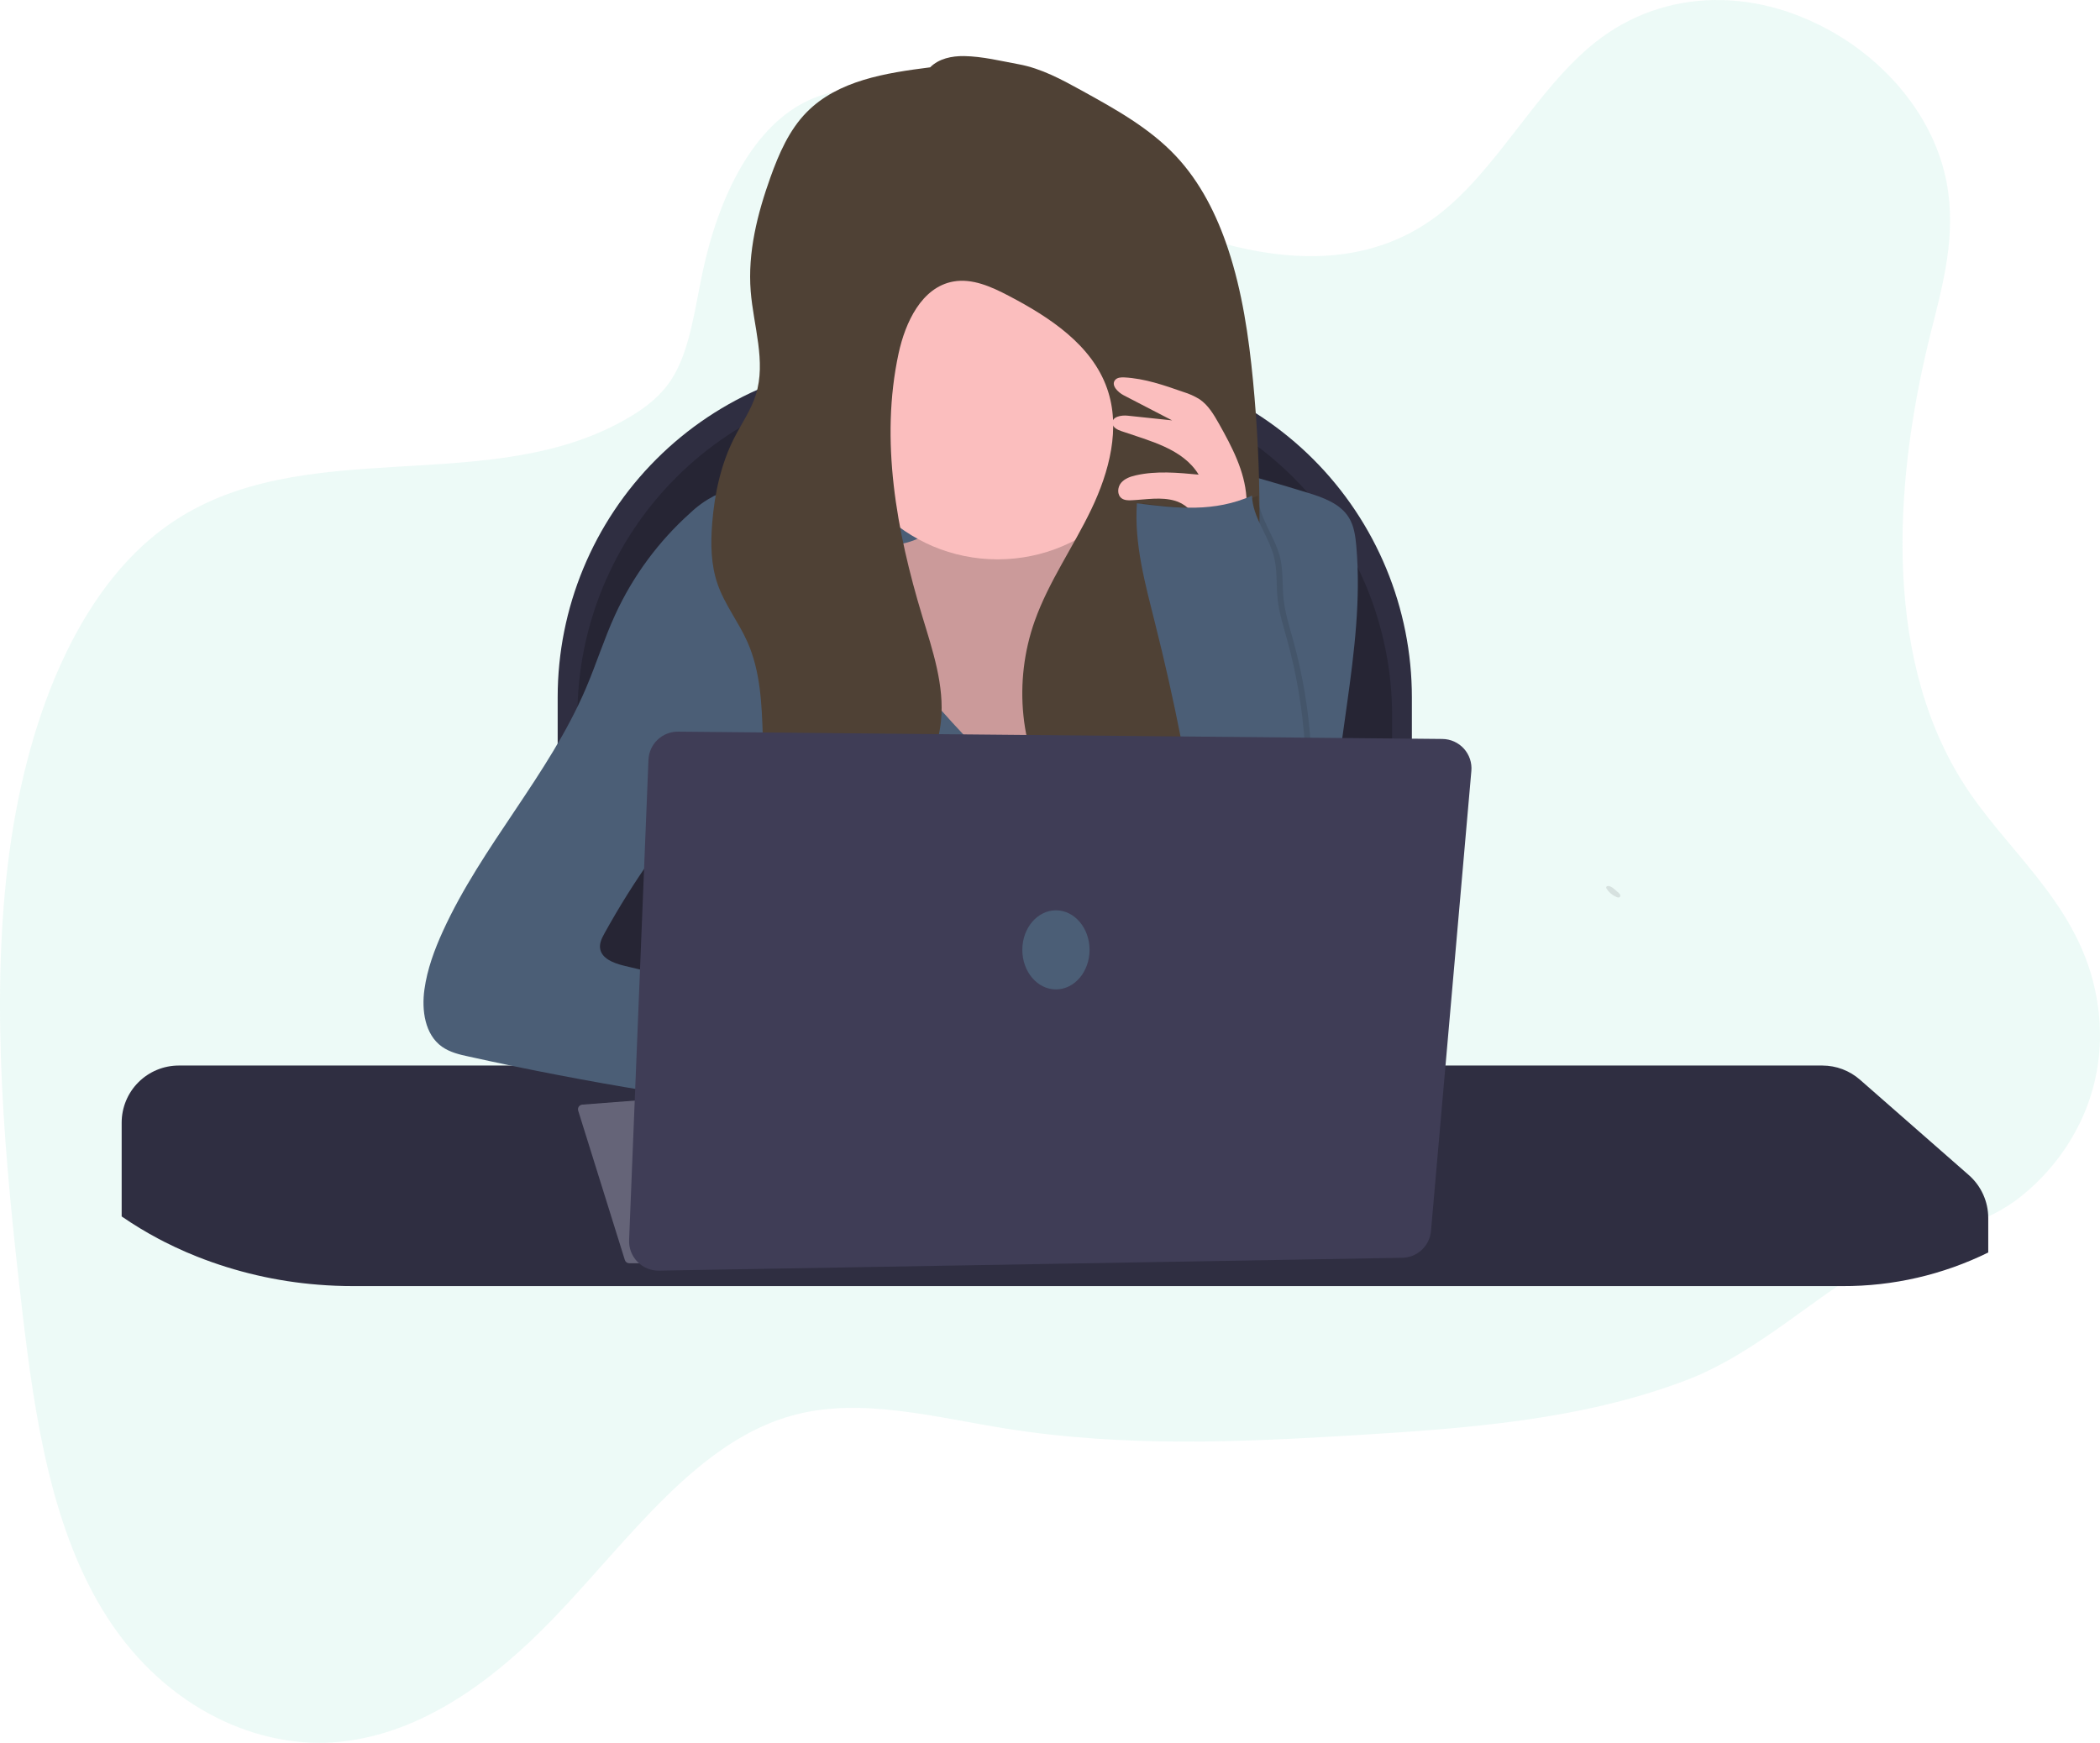 <svg
  width="635"
  height="527"
  viewBox="0 0 635 527"
  fill="none"
  xmlns="http://www.w3.org/2000/svg"
>
  <path
    opacity="0.1"
    d="M593.056 235.814C568.667 196.331 573.237 142.542 583.949 100.13C587.532 85.93 591.662 70.939 588.598 55.047C584.85 35.615 571.185 20.355 557.356 11.616C532.145 -4.276 503.356 -3.836 482.393 12.78C464.29 27.132 452.368 52.165 433.883 65.747C402.977 88.483 360.538 74.703 323.687 53.455C297.627 38.458 268.944 19.374 244.857 30.179C227.911 37.767 217.344 59.173 212.412 82.468C210.032 93.714 208.592 106 203.134 114.568C199.885 119.661 195.42 123.07 190.791 125.867C148.542 151.36 91.379 130.045 50.636 158.914C23.116 178.406 7.472 218.666 2.33 261.715C-2.812 304.765 1.416 350.829 6.71 396.182C10.477 428.427 15.574 462.922 32.486 489.146C50.379 516.883 78.582 529.287 103.097 526.655C127.611 524.022 148.897 508.479 167.243 489.481C190.173 465.739 210.854 435.415 240.53 427.756C260.744 422.537 282.819 428.578 304.315 431.994C340.205 437.705 375.596 436.067 410.737 433.922C444.378 431.869 478.224 429.315 509.57 417.47C531.75 409.08 548.775 391.615 569.475 380.257C582.969 372.854 598.192 371.913 610.765 362.042C626.25 349.882 639.652 327.435 633.451 299.06C627.539 272.067 605.997 256.767 593.056 235.814Z"
    fill="#4DCAB1"
  />
  <path
    d="M270.44 109.046H325.106C338.476 109.045 351.716 111.678 364.069 116.794C376.422 121.91 387.646 129.409 397.101 138.863C406.555 148.318 414.055 159.541 419.172 171.894C424.289 184.247 426.922 197.486 426.922 210.857V348.804H168.629V210.857C168.629 183.855 179.355 157.959 198.449 138.866C217.542 119.772 243.438 109.046 270.44 109.046V109.046Z"
    fill="#2F2E41"
  />
  <path
    opacity="0.2"
    d="M276.416 114.594H319.124C332.495 114.593 345.734 117.226 358.087 122.342C370.44 127.458 381.665 134.957 391.119 144.411C400.574 153.865 408.074 165.089 413.19 177.442C418.307 189.794 420.941 203.034 420.941 216.404V343.249H174.605V216.404C174.605 189.403 185.332 163.507 204.425 144.413C223.518 125.32 249.414 114.594 276.416 114.594V114.594Z"
    fill="black"
  />
  <path
    d="M601.208 368.29V378.729C587.489 385.475 572.395 388.954 557.107 388.893H106.845C103.258 388.893 99.702 388.75 96.179 388.463C83.656 387.476 71.352 384.627 59.671 380.008C57.391 379.108 55.155 378.139 52.962 377.103C51.918 376.612 50.884 376.108 49.859 375.59C49.219 375.267 48.58 374.932 47.946 374.597C44.101 372.556 40.376 370.297 36.789 367.829V339.477C36.789 334.894 38.61 330.499 41.85 327.258C45.091 324.018 49.486 322.197 54.068 322.197H551.062C555.243 322.205 559.279 323.728 562.422 326.484L595.307 355.303C597.159 356.922 598.644 358.918 599.662 361.158C600.68 363.398 601.207 365.829 601.208 368.29V368.29Z"
    fill="#2F2E41"
  />
  <path
    d="M265.589 143.012C252.551 143.873 239.563 145.268 226.624 147.198C222.947 147.748 219.216 148.358 215.862 149.984C213.255 151.349 210.852 153.071 208.723 155.102C199.118 163.706 191.385 174.193 186.003 185.912C182.672 193.176 180.281 200.859 177.142 208.184C165.967 234.342 145.698 255.735 133.902 281.618C131.349 287.22 129.196 293.068 128.341 299.16C127.456 305.462 128.461 312.816 133.638 316.499C136.03 318.191 138.936 318.891 141.782 319.489C177.609 327.423 213.853 333.341 250.343 337.217C246.391 333.402 245.069 327.489 245.59 322.024C246.11 316.559 248.256 311.393 250.373 306.329C229.721 301.773 209.122 296.99 188.574 291.979C185.506 291.232 181.823 289.827 181.447 286.694C181.255 285.098 182.045 283.561 182.822 282.156C191.585 266.287 202.094 251.447 214.152 237.911C214.152 254.688 213.321 273.636 213.321 290.419H407.101C404.77 280.843 403.4 271.059 403.011 261.211C402.108 229.068 412.93 197.17 410.12 165.093C409.857 162.133 409.45 159.084 407.902 156.549C405.229 152.172 399.896 150.36 394.993 148.866C376.195 143.15 357.003 137.368 337.356 137.817C331.514 137.954 325.696 138.636 319.891 139.323C302.199 141.41 283.365 141.834 265.589 143.012Z"
    fill="#4B5E76"
  />
  <path
    d="M174.833 335.841L188.943 381.001C189.033 381.287 189.212 381.537 189.454 381.714C189.696 381.892 189.988 381.987 190.288 381.987H250.838L236.488 329.372L176.064 334.018C175.854 334.035 175.65 334.1 175.468 334.206C175.285 334.313 175.129 334.459 175.011 334.634C174.893 334.809 174.816 335.009 174.785 335.217C174.754 335.426 174.77 335.64 174.833 335.841V335.841Z"
    fill="#656478"
  />
  <path
    d="M278.343 162.432C275.712 163.945 272.645 164.489 269.655 165.009L250.361 168.358C246.606 169.009 242.654 169.751 239.76 172.232C233.841 177.296 235.12 186.618 236.914 194.199L240.502 209.41C243.204 220.841 245.966 232.411 251.509 242.767C261.189 260.841 278.947 273.857 298.474 280.129C305.452 282.372 312.824 283.83 320.106 283.029C334.372 281.463 346.575 271.292 354.097 259.065C361.619 246.838 365.2 232.656 368.482 218.677C371.633 205.296 374.629 191.724 374.426 177.972C374.366 173.691 373.935 169.219 371.651 165.589C366.647 157.619 355.305 157.021 346.007 158.492C344.56 158.725 343.06 158.977 341.667 158.54C337.481 157.237 337.386 151.491 335.592 147.503C332.202 139.981 322.145 138.648 313.924 139.33C305.703 140.011 292.902 140.89 285.739 145.548C278.851 150.002 286.42 157.775 278.343 162.432Z"
    fill="#CB9A9A"
  />
  <path
    d="M262.372 179.568C265.29 185.69 267.478 192.183 271.006 197.977C273.81 202.581 277.404 206.641 280.979 210.676C290.24 221.152 299.622 231.711 311.083 239.687C315.83 215.302 327.296 192.73 344.189 174.515C349.128 169.212 355.31 163.986 362.557 164.184C367.053 164.309 371.202 166.539 374.945 169.021C379.131 171.789 383.089 175 386.096 178.988C390.849 185.337 392.9 193.379 393.271 201.301C393.642 209.223 392.41 217.128 391.19 224.96L384.912 265.444C384.547 267.788 384.039 270.377 382.126 271.782C381.039 272.47 379.815 272.911 378.539 273.073C355.717 277.516 332.195 274.634 308.943 274.407C283.233 274.162 256.812 277.091 232.459 268.912C231.186 268.482 229.864 267.985 229.003 266.963C228.438 266.192 228.031 265.316 227.808 264.386C222.134 246.018 226.684 226.282 230.05 207.358C232.715 192.362 234.613 177.239 235.736 162.049C235.837 160.68 250.881 163.705 252.561 164.674C257.135 167.382 260.172 174.952 262.372 179.568Z"
    fill="#4B5E76"
  />
  <path
    d="M301.661 169.135C329.399 169.135 351.885 146.649 351.885 118.911C351.885 91.173 329.399 68.688 301.661 68.688C273.923 68.688 251.438 91.173 251.438 118.911C251.438 146.649 273.923 169.135 301.661 169.135Z"
    fill="#FBBEBE"
  />
  <path
    d="M281.261 20.359C267.862 22.057 253.399 24.299 243.928 33.925C238.631 39.306 235.528 46.481 232.975 53.584C229.017 64.645 226.069 76.304 226.996 88.041C227.821 98.54 231.707 109.279 228.562 119.335C227.115 123.963 224.275 128.005 222.069 132.316C217.979 140.322 216.054 149.296 215.349 158.259C214.858 164.423 214.954 170.767 216.981 176.608C219.139 182.826 223.348 188.118 226.015 194.133C229.961 203.018 230.356 213.014 230.661 222.73C230.966 232.446 231.223 242.096 231.45 251.776C231.594 257.863 231.605 264.38 228.239 269.456C240.67 264.476 253.273 259.394 263.91 251.262C274.547 243.131 283.157 231.406 284.532 218.085C285.644 207.287 281.997 196.644 278.852 186.252C271.079 160.543 266.057 133.135 271.713 106.881C273.752 97.428 278.708 86.875 288.221 85.135C294.026 84.077 299.82 86.726 305.052 89.464C317.416 95.933 330.164 104.304 334.767 117.476C338.953 129.386 335.431 142.653 329.984 154.026C324.537 165.398 317.123 175.855 312.89 187.741C306.391 205.977 308.221 227.328 319.019 243.394C329.817 259.459 349.769 269.343 368.955 266.748C367.455 260.267 362.749 255.029 360.226 248.871C355.64 237.684 358.731 224.817 363.664 213.78C368.597 202.743 375.329 192.453 378.414 180.734C380.591 172.483 380.854 163.861 380.842 155.329C380.842 141.9 380.178 128.465 378.887 115.096C377.595 101.727 375.622 88.191 371.365 75.33C367.945 65.016 362.964 55.043 355.515 47.133C347.586 38.708 337.267 32.998 327.132 27.402C321.069 24.066 314.875 20.688 308.071 19.438C302.69 18.451 297.034 17.046 291.545 16.957C287.814 16.903 283.892 17.71 281.261 20.359Z"
    fill="#4F4135"
  />
  <path
    d="M368.625 128.179C367.047 125.387 365.361 122.499 362.7 120.711C361.171 119.773 359.527 119.036 357.809 118.517C352.016 116.49 346.126 114.445 339.998 114.122C338.999 114.075 337.857 114.122 337.206 114.888C335.866 116.46 337.989 118.601 339.824 119.551L354.425 127.115L340.966 125.692C339.011 125.483 336.225 126.015 336.369 127.976C336.464 129.261 337.875 129.961 339.095 130.367C347.735 133.357 357.72 135.701 362.449 143.521C356.147 142.923 349.708 142.325 343.531 143.713C341.839 144.095 340.088 144.687 338.981 146.02C337.875 147.354 337.75 149.608 339.143 150.666C340.004 151.306 341.164 151.324 342.24 151.264C346.623 151.055 351.119 150.182 355.328 151.432C359.537 152.681 363.274 157.094 361.821 161.231C365.552 161.566 369.965 161.231 373.415 159.623C377.217 157.829 377.128 154.457 376.894 150.391C376.398 142.427 372.446 134.995 368.625 128.179Z"
    fill="#FBBEBE"
  />
  <path
    opacity="0.1"
    d="M364.854 258.515C361.508 234.986 356.918 211.651 351.102 188.608C348.113 176.65 344.717 164.489 345.572 152.184C357.924 153.756 368.991 154.922 380.376 149.876C380.561 156.339 385.248 161.834 386.952 168.082C388.094 172.267 387.664 176.698 388.112 181.009C388.561 185.32 389.906 189.499 391.06 193.69C396.786 214.46 398.135 236.192 395.024 257.51C384.459 258.766 375.395 260.147 364.854 258.515Z"
    fill="black"
  />
  <path
    d="M363.057 258.515C359.711 234.986 355.121 211.651 349.305 188.608C346.316 176.65 342.92 164.489 343.775 152.184C356.127 153.756 367.195 154.922 378.579 149.876C378.764 156.339 383.452 161.834 385.156 168.082C386.298 172.267 385.867 176.698 386.315 181.009C386.764 185.32 388.109 189.499 389.263 193.69C394.989 214.46 396.339 236.192 393.227 257.51C382.662 258.766 373.598 260.147 363.057 258.515Z"
    fill="#4B5E76"
  />
  <path
    d="M190.23 374.974L196.083 229.762C196.176 227.454 197.165 225.272 198.839 223.681C200.513 222.089 202.742 221.212 205.052 221.236L436.153 223.448C437.377 223.461 438.586 223.726 439.703 224.228C440.82 224.73 441.821 225.458 442.644 226.365C443.466 227.272 444.092 228.34 444.483 229.501C444.873 230.661 445.019 231.89 444.912 233.11L432.703 372.224C432.511 374.411 431.516 376.451 429.909 377.948C428.303 379.445 426.199 380.294 424.003 380.331L199.264 384.218C198.054 384.238 196.853 384.012 195.734 383.552C194.614 383.092 193.601 382.408 192.755 381.543C191.909 380.677 191.249 379.648 190.815 378.519C190.381 377.389 190.182 376.183 190.23 374.974Z"
    fill="#3F3D56"
  />
  <path
    d="M319.297 299.178C324.911 299.178 329.461 293.824 329.461 287.22C329.461 280.616 324.911 275.262 319.297 275.262C313.684 275.262 309.133 280.616 309.133 287.22C309.133 293.824 313.684 299.178 319.297 299.178Z"
    fill="#4B5E76"
  />
  <path
    opacity="0.1"
    d="M486.472 267.926C486.161 267.86 485.748 267.968 485.688 268.279C485.681 268.437 485.722 268.594 485.808 268.727C486.493 269.811 487.489 270.663 488.666 271.172C488.867 271.285 489.089 271.357 489.318 271.382C489.437 271.396 489.558 271.374 489.665 271.318C489.771 271.263 489.859 271.177 489.916 271.071C489.949 270.98 489.962 270.884 489.955 270.788C489.948 270.692 489.92 270.599 489.874 270.515C489.691 270.191 489.438 269.913 489.132 269.702C488.331 269.074 487.512 268.099 486.472 267.926Z"
    fill="black"
  />
</svg>

